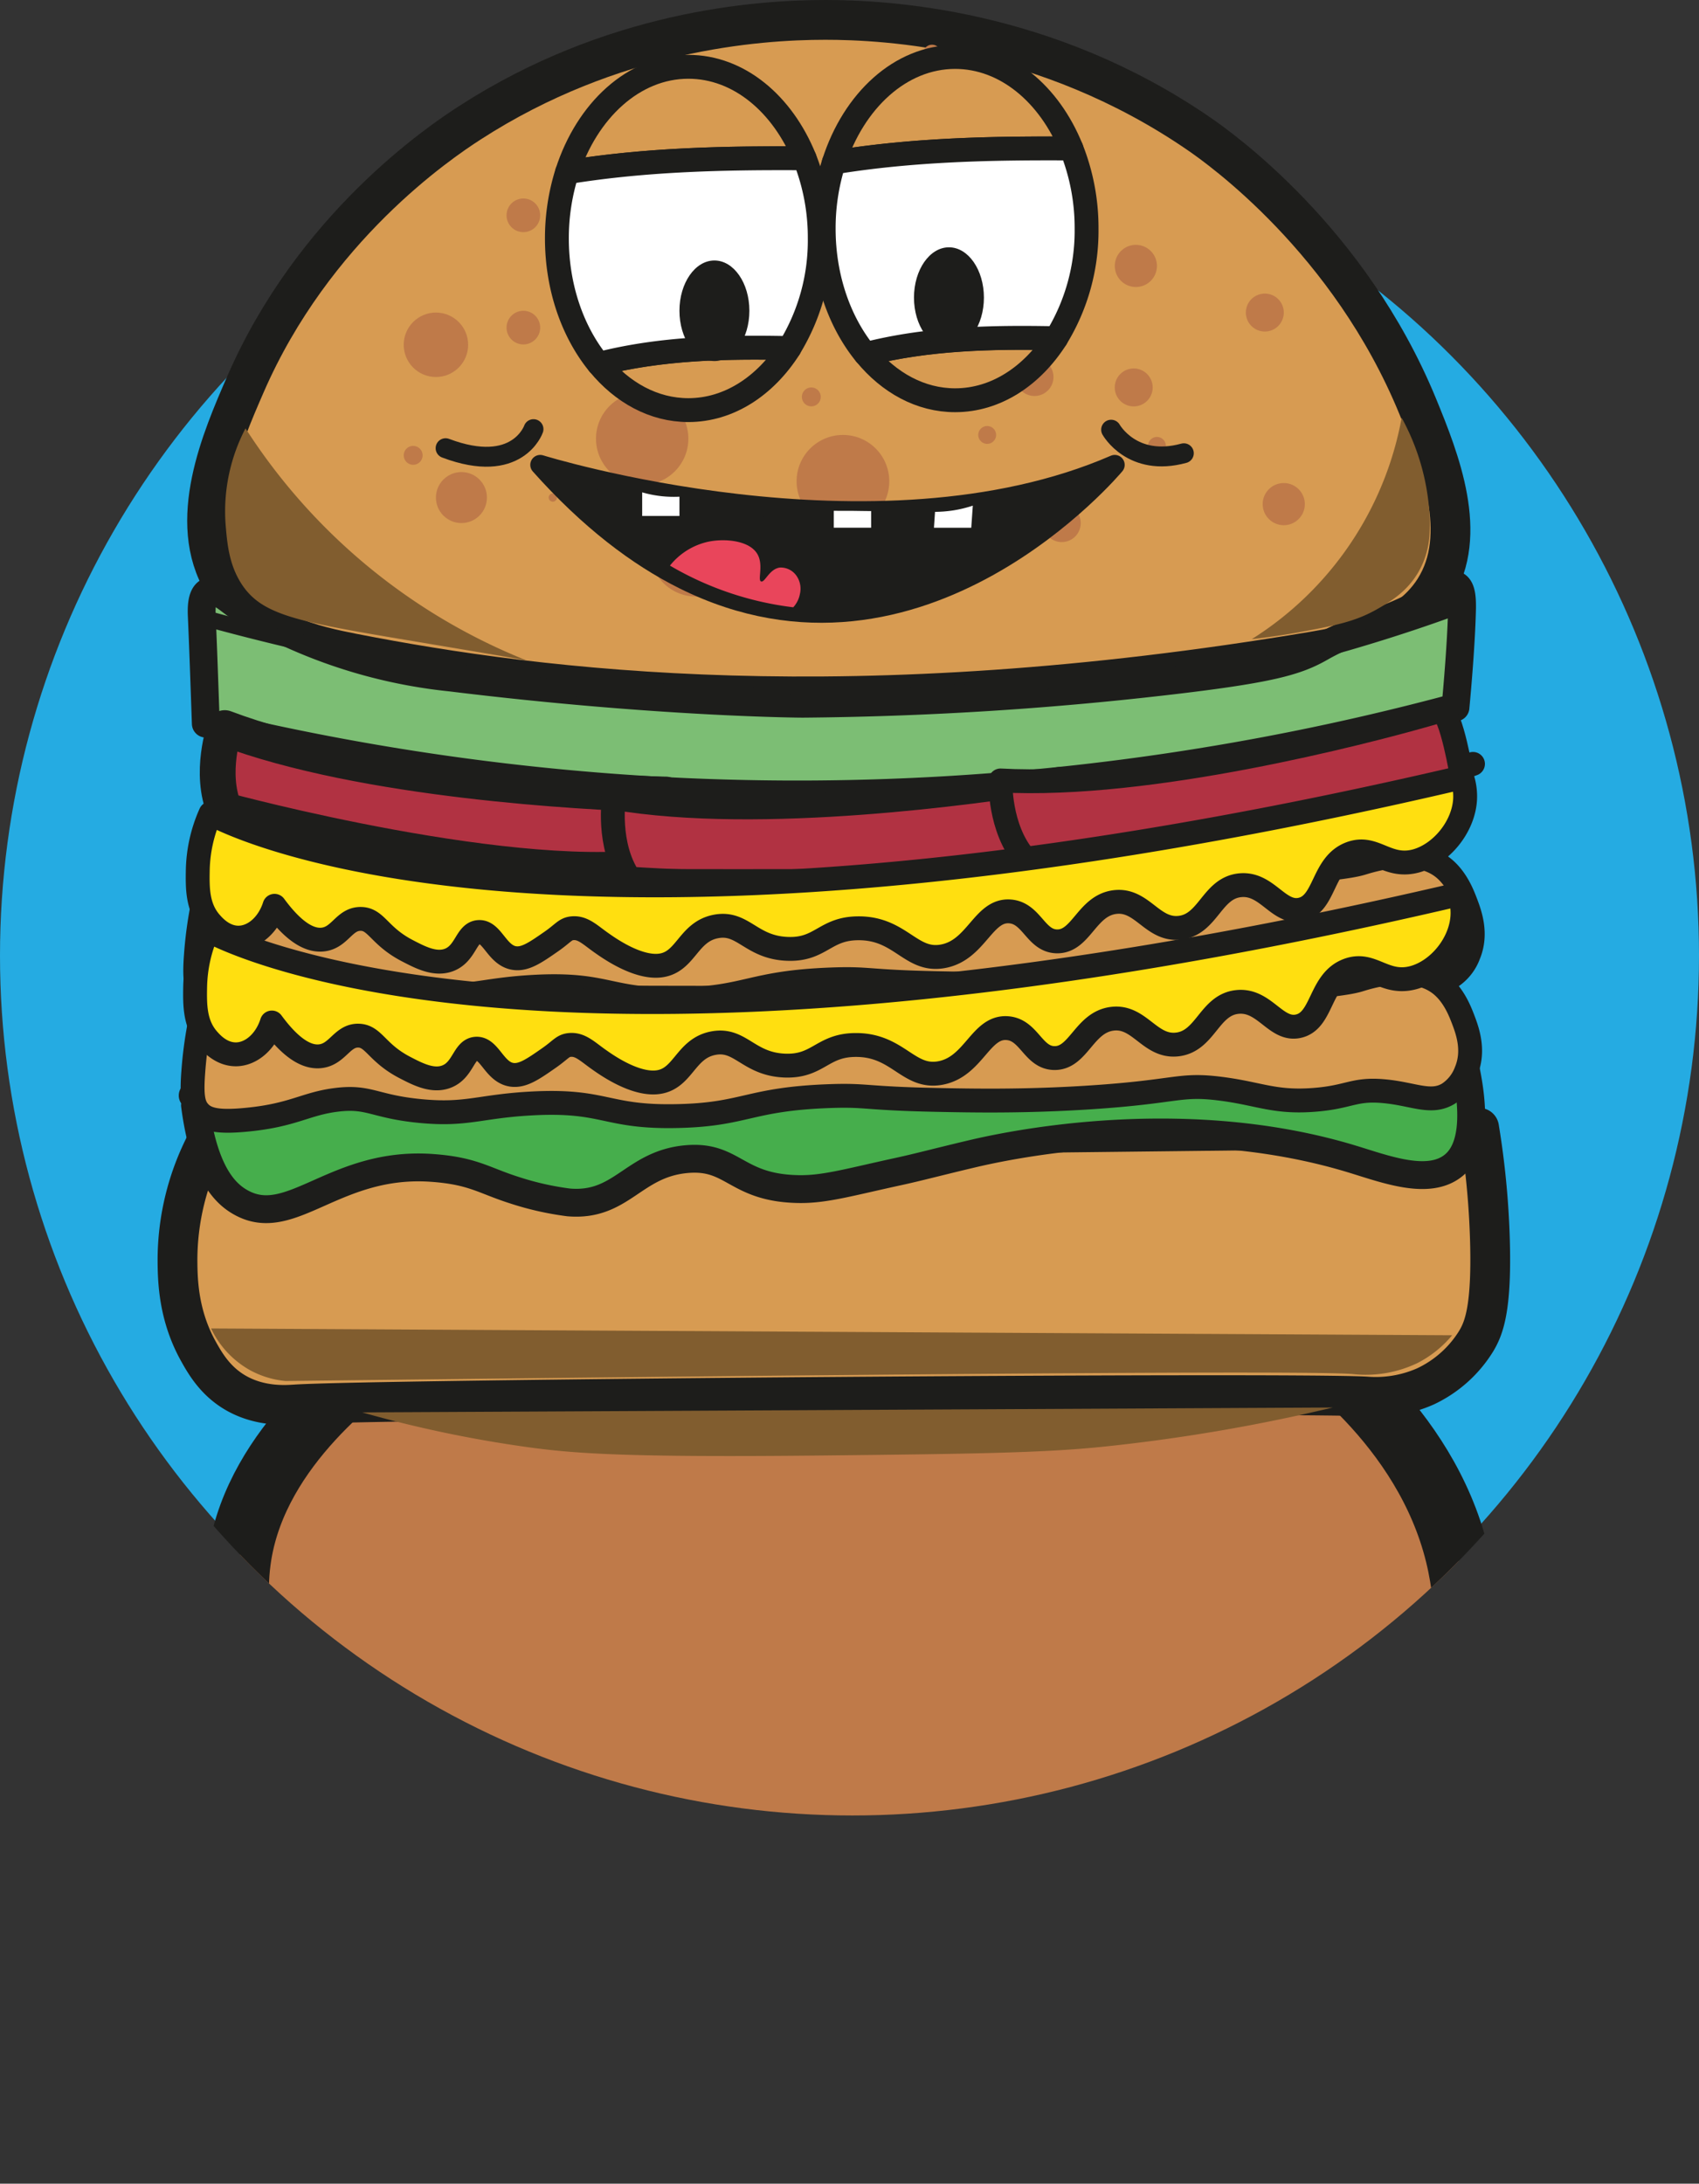 <svg xmlns="http://www.w3.org/2000/svg" xmlns:xlink="http://www.w3.org/1999/xlink" viewBox="0 0 427.12 548.85"><rect x="0" y="0" width="427.12" height="548.85" fill="#333333" stroke="none"/><defs><style>.cls-1,.cls-18,.cls-7,.cls-8{fill:none;}.cls-2{fill:#25abe2;}.cls-3{clip-path:url(#clip-path);}.cls-14,.cls-4{fill:#bf7a49;}.cls-10,.cls-11,.cls-12,.cls-13,.cls-15,.cls-17,.cls-18,.cls-4,.cls-5,.cls-6,.cls-7,.cls-8,.cls-9{stroke:#1d1d1b;}.cls-4{stroke-miterlimit:10;stroke-width:16px;}.cls-11,.cls-5{fill:#d79b52;}.cls-10,.cls-11,.cls-12,.cls-13,.cls-15,.cls-17,.cls-18,.cls-5,.cls-6,.cls-7,.cls-8,.cls-9{stroke-linecap:round;stroke-linejoin:round;}.cls-5{stroke-width:10px;}.cls-6{fill:#7cbe74;}.cls-13,.cls-6{stroke-width:7px;}.cls-7{stroke-width:4px;}.cls-10,.cls-11,.cls-12,.cls-15,.cls-8{stroke-width:6px;}.cls-10,.cls-9{fill:#b13242;}.cls-9{stroke-width:9px;}.cls-12{fill:#ffdf10;}.cls-13{fill:#46ae4c;}.cls-15,.cls-20{fill:#fff;}.cls-16,.cls-17{fill:#1d1d1b;}.cls-17,.cls-18{stroke-width:5px;}.cls-19{fill:#e9455b;}.cls-21{fill:#815d2f;}</style><clipPath id="clip-path"><circle class="cls-1" cx="214.29" cy="242.75" r="213.56"/></clipPath></defs><g id="Capa_2" data-name="Capa 2"><g id="Burguer"><circle class="cls-2" cx="213.56" cy="240.18" r="213.56"/><g class="cls-3"><path class="cls-4" d="M60.31,390.76c4.49-27.4,30.55-46.22,39.54-52.72,27.72-20,58.85-20.52,120-20.7,51-.14,77.06.09,100.72,15.05,9.2,5.82,37.75,25.84,45.73,58.37,14.12,57.57-42.33,129.37-105.5,146.1C162.83,562.81,49.58,456.12,60.31,390.76Z"/></g><path class="cls-5" d="M88.68,164.22c47.55,9.31,125.59,19,241.37-.46,8.13-1.37,23.3-4.13,30.58-15.64,8.71-13.75,1.35-32.4-4.23-46-17.19-41.84-49.78-64.9-54.89-68.42C262.74,7,222.65,5,207.47,5c-17.37,0-53.53,2.74-89.33,25.85-7.86,5.07-39.31,26.36-56.45,65.77-5.92,13.61-15,34.48-5.51,50.06C63.76,159.11,79.68,162.45,88.68,164.22Z"/><path class="cls-6" d="M50.74,155.13c.32,7.29.63,16.13,1,26.75a632.43,632.43,0,0,0,120.76,17.19A636.13,636.13,0,0,0,365.9,177.8c.45-4.81,1.47-16.37,1.65-25,0-1.64.06-5-1.57-5.72-1.38-.63-3.29.87-3.82,1.26-8.88,6.72-20.48,8.88-30.14,14.42-6,3.42-12.34,5.4-39,8.47a855.37,855.37,0,0,1-91.28,5.65s-36.22-.18-88.45-6.59a129.2,129.2,0,0,1-39-10.35c-5.43-2.44-10.94-4.93-15.71-8.48-2-1.49-4.5-3.56-6.17-2.74C50.49,149.6,50.66,153.38,50.74,155.13Z"/><path class="cls-7" d="M367.55,152c-6.92,2.58-16.78,6-28.78,9.49-54.53,15.69-98.63,15.65-134.25,15.36a599.06,599.06,0,0,1-124-14.28c-12.22-2.72-22.42-5.39-29.82-7.44"/><path class="cls-8" d="M370.3,192c-6.92,2.58-16.78,6-28.79,9.49-54.53,15.69-98.62,15.66-134.25,15.36A597.62,597.62,0,0,1,83.31,202.56c-12.22-2.72-22.42-5.38-29.83-7.43"/><path class="cls-9" d="M56.5,183s-4,11.27,0,20.68c0,0,74.62,20.23,110.85,13.64,0,0,2.41-16.61,0-17.62,0,0-1.49,0-4.15-.11C147.61,199.06,91.62,196.29,56.5,183Z"/><path class="cls-10" d="M154.33,200.53s-1.82,11.83,3.94,20.3c0,0,77.11,5.62,111.42-7.76,0,0-.8-16.76-3.36-17.3,0,0-1.47.26-4.1.68C246.83,198.91,191.34,206.88,154.33,200.53Z"/><path class="cls-10" d="M251.52,196.16s-.45,12,6.24,19.71c0,0,77.25-3.25,109.79-20.48,0,0-2.71-16.56-5.32-16.79,0,0-1.42.42-4,1.14C343.23,184,289,198.22,251.52,196.16Z"/><path class="cls-11" d="M52.54,220.72c202,1.91,277.42-.11,289.68-3.71,2-.58,13.32-4.44,20.39.94,3.45,2.63,5.08,6.85,5.82,8.79,1.07,2.79,3,7.88.81,13.17a11.45,11.45,0,0,1-4.44,5.64c-4.44,2.7-8.77,0-16.31-.63s-8.6,1.53-17.56,2.2c-10,.75-13.72-1.59-23.53-2.82-10.35-1.3-10.52.75-32.62,2.19-16.58,1.08-30,.81-38.9.63-18.17-.37-17.2-1.31-27-.94-20,.76-20.88,4.59-37.64,5-18.59.46-18.17-4.23-37.33-3.14-12.79.73-16,3-27.6,1.88s-12.77-3.82-21-2.82c-7.84.95-10.85,3.86-22.58,5-7.28.71-10.18,0-11.92-1.88-1.61-1.72-2-4.13-1.57-10A101.6,101.6,0,0,1,52.54,220.72Z"/><path class="cls-12" d="M52.93,204.45s78.68,46.18,314.62-9.06a14.88,14.88,0,0,1,.77,5.44c-.36,7-6,13.79-12.3,15.55-7.34,2-10.42-4.11-16.47-1.88-7.24,2.67-6.3,12.75-12.5,14.1-5.67,1.23-8.45-6.75-15.26-6.1-7.16.68-8,9.87-15.18,10.68-6.93.79-9.45-7.31-16.34-6.45-7.11.89-8.45,10-14.59,9.88-5.34-.12-6.25-7.09-11.76-7.53-6.78-.53-8.43,9.79-16.94,11.29-8,1.43-10.57-7.1-21.17-7.05-8.49,0-9.41,5.51-17.88,5.17-9.16-.36-11.09-6.89-17.88-5.64-7.34,1.35-7.58,9.44-14.59,9.88-5.6.35-12.33-4.4-14.11-5.65-3-2.08-4.79-4.06-7.53-3.76-1.75.19-2.21,1.22-5.17,3.29-3.81,2.65-6.35,4.42-8.94,4.24-4.74-.34-5.86-6.89-9.41-6.59-3.15.26-3.16,5.48-7.53,7.06-3.45,1.23-7.12-.68-10.35-2.36-7.18-3.72-7.79-8-11.77-8-4.13,0-5.14,4.65-9.41,5.18-2.75.34-6.74-1-12.23-8.47-1.51,4.76-5.15,7.93-8.94,8s-6.34-2.9-7.13-3.8c-3.37-3.86-3.29-8.77-3.22-13.14A36.52,36.52,0,0,1,52.93,204.45Z"/><path class="cls-5" d="M51.9,287.13l319.94-3.67a211.64,211.64,0,0,1,2.72,28.19c.5,17.39-1.55,22.28-3.5,25.5a29.94,29.94,0,0,1-12.7,11.31A30.83,30.83,0,0,1,343.43,351c-20.19-1.09-248.77.68-269.2,2-2.23.14-9.24.73-15.67-3.33-4.67-2.95-7.05-7.1-8.67-10-5.08-9.11-5.24-17.91-5.27-22.87A64,64,0,0,1,51.9,287.13Z"/><path class="cls-13" d="M48.44,275.35l320.14-6.1c1.67,8.31,2.58,19-3.15,23.66-6.26,5.12-17,1-25.41-1.56-44.26-13.51-90.07-2.66-96-1.26-9,2.14-13,3.24-18.08,4.35-12.48,2.71-18.6,4.55-25.21,4.43-15.88-.28-16.29-8.63-28.23-7.52-13.38,1.24-16.22,12-29.54,10.87a73.73,73.73,0,0,1-13.68-3.09c-7.79-2.48-10.38-4.86-20.77-5.59-24-1.67-35,15.22-47.36,9-4.32-2.17-9.86-7.29-12.13-24.75"/><path class="cls-11" d="M51.88,250.05c202,1.92,277.41-.1,289.68-3.71,1.95-.58,13.32-4.44,20.38.94,3.46,2.63,5.08,6.86,5.83,8.79,1.07,2.8,3,7.88.81,13.18a11.55,11.55,0,0,1-4.44,5.63c-4.44,2.71-8.77.05-16.31-.62s-8.6,1.52-17.57,2.19c-10,.75-13.71-1.59-23.52-2.82-10.35-1.3-10.53.75-32.62,2.19-16.58,1.09-30,.81-38.9.63-18.17-.37-17.2-1.31-27-.94-20,.76-20.88,4.6-37.64,5-18.59.47-18.17-4.23-37.33-3.14-12.79.73-16,3-27.6,1.88s-12.77-3.82-21-2.82c-7.84.95-10.85,3.87-22.58,5-7.28.72-10.18,0-11.92-1.88-1.61-1.72-2-4.13-1.57-10A101.72,101.72,0,0,1,51.88,250.05Z"/><path class="cls-12" d="M52.27,233.78s78.67,46.18,314.62-9.05a14.82,14.82,0,0,1,.76,5.43c-.35,7-5.95,13.8-12.29,15.55-7.35,2-10.42-4.11-16.47-1.88-7.24,2.67-6.31,12.75-12.5,14.1-5.67,1.24-8.45-6.75-15.26-6.1-7.16.68-8,9.87-15.18,10.69-6.93.78-9.45-7.32-16.34-6.46-7.11.89-8.45,10-14.59,9.88-5.34-.12-6.26-7.09-11.76-7.52-6.78-.54-8.43,9.78-16.94,11.29-8,1.42-10.57-7.1-21.17-7.06-8.49,0-9.41,5.51-17.88,5.18-9.17-.37-11.09-6.9-17.88-5.65-7.34,1.35-7.59,9.44-14.59,9.88-5.6.35-12.33-4.39-14.11-5.65-3-2.08-4.79-4.06-7.53-3.76-1.75.19-2.21,1.23-5.18,3.29-3.8,2.65-6.34,4.42-8.94,4.24-4.74-.33-5.85-6.89-9.41-6.59-3.14.27-3.15,5.49-7.52,7.06-3.45,1.24-7.13-.68-10.35-2.35-7.18-3.73-7.79-8-11.77-8s-5.14,4.65-9.41,5.17c-2.75.34-6.74-1-12.23-8.47-1.51,4.76-5.15,7.93-8.94,8s-6.34-2.9-7.13-3.8c-3.37-3.86-3.29-8.76-3.22-13.14A36.55,36.55,0,0,1,52.27,233.78Z"/><circle class="cls-14" cx="153.01" cy="58.88" r="1.04"/><circle class="cls-14" cx="138.97" cy="125.06" r="1.04"/><circle class="cls-14" cx="206.06" cy="54.12" r="5.81"/><circle class="cls-14" cx="192.4" cy="32.98" r="5.81"/><circle class="cls-14" cx="265.88" cy="36.65" r="5.81"/><circle class="cls-14" cx="240.11" cy="66.34" r="5.81"/><circle class="cls-14" cx="203.96" cy="99.76" r="2.38"/><circle class="cls-14" cx="214.29" cy="84.37" r="2.38"/><circle class="cls-14" cx="179.6" cy="82.34" r="2.38"/><circle class="cls-14" cx="103.87" cy="114.45" r="2.38"/><circle class="cls-14" cx="285.01" cy="97.38" r="4.77"/><circle class="cls-14" cx="266.92" cy="131.48" r="4.77"/><circle class="cls-14" cx="260.07" cy="94.76" r="4.77"/><circle class="cls-14" cx="317.97" cy="78.56" r="4.77"/><circle class="cls-14" cx="285.55" cy="66.84" r="5.3"/><circle class="cls-14" cx="322.73" cy="126.71" r="5.3"/><circle class="cls-14" cx="211.91" cy="120.97" r="11.65"/><circle class="cls-14" cx="116" cy="125.06" r="6.41"/><circle class="cls-14" cx="109.59" cy="86.66" r="8.1"/><circle class="cls-14" cx="161.44" cy="110.26" r="11.61"/><circle class="cls-14" cx="174.98" cy="138.33" r="11.61"/><circle class="cls-14" cx="177.21" cy="61.38" r="9.38"/><circle class="cls-14" cx="163.36" cy="28.15" r="9.38"/><circle class="cls-14" cx="234.31" cy="13.48" r="2.25"/><circle class="cls-14" cx="248.17" cy="109.32" r="2.25"/><circle class="cls-14" cx="290.85" cy="112.07" r="2.25"/><circle class="cls-14" cx="131.57" cy="82.34" r="4.23"/><circle class="cls-14" cx="131.57" cy="54.12" r="4.23"/><path class="cls-11" d="M202.28,39.79c-5.54-13.69-16.55-23-29.23-23-13.74,0-25.51,11-30.5,26.53C162.46,40.05,182.37,39.67,202.28,39.79Z"/><path class="cls-11" d="M150.52,91.48c5.9,7.19,13.82,11.6,22.53,11.6,10.21,0,19.34-6.06,25.41-15.57C182.28,87.15,166.15,87.52,150.52,91.48Z"/><path class="cls-15" d="M202.28,39.79c-19.91-.12-39.82.26-59.73,3.51A54.84,54.84,0,0,0,140,59.92c0,12.46,4.05,23.68,10.51,31.56,15.63-4,31.76-4.33,47.94-4a51.57,51.57,0,0,0,7.63-27.59A53.81,53.81,0,0,0,202.28,39.79Z"/><path class="cls-11" d="M269.34,37.32c-5.54-13.69-16.55-23-29.23-23-13.73,0-25.51,11-30.49,26.53C229.52,37.58,249.43,37.2,269.34,37.32Z"/><path class="cls-11" d="M217.59,89c5.9,7.19,13.82,11.6,22.52,11.6,10.22,0,19.35-6.06,25.41-15.57C249.35,84.68,233.22,85.05,217.59,89Z"/><path class="cls-15" d="M269.34,37.32c-19.91-.12-39.82.26-59.72,3.51a54.55,54.55,0,0,0-2.55,16.63c0,12.45,4.05,23.67,10.52,31.55,15.63-4,31.76-4.33,47.93-4a51.48,51.48,0,0,0,7.64-27.58A53.83,53.83,0,0,0,269.34,37.32Z"/><ellipse class="cls-16" cx="179.6" cy="78.11" rx="8.79" ry="12.64"/><ellipse class="cls-16" cx="238.56" cy="74.8" rx="8.79" ry="12.64"/><path class="cls-17" d="M135.81,116.84s84.12,26.19,144.43,0c0,0-48.66,58.43-108.27,28.82C160.24,139.83,148.09,130.6,135.81,116.84Z"/><path class="cls-18" d="M279.33,108s5.28,9.49,18.28,5.92"/><path class="cls-18" d="M134.12,107.86s-4,11.63-22.1,4.79"/><path class="cls-19" d="M168.42,142.16a80.24,80.24,0,0,0,31,10.48,6.79,6.79,0,0,0,1.67-3.33,5.71,5.71,0,0,0-.86-4.59,4.83,4.83,0,0,0-4.14-2.07c-2.68.31-3.8,3.82-4.75,3.5s.67-4.06-.91-6.84c-2-3.53-8.33-4-12.34-3.16A17,17,0,0,0,168.42,142.16Z"/><path class="cls-20" d="M161.44,123.75v5.93h9.37v-4.84a29.56,29.56,0,0,1-4.33-.11A28.88,28.88,0,0,1,161.44,123.75Z"/><path class="cls-20" d="M209.6,128.39v4.25H219v-4.18c-1.52,0-3.06-.05-4.61-.06S211.18,128.38,209.6,128.39Z"/><path class="cls-20" d="M235.06,128.65l-.27,4h9.38l.39-5.56a30.09,30.09,0,0,1-4.88,1.19A31.33,31.33,0,0,1,235.06,128.65Z"/><path class="cls-21" d="M132.06,363.65c12,1.68,24.52,2.71,75.51,2.17,36.06-.39,54.4-.62,69.49-2.17a445.69,445.69,0,0,0,58-9.88L91.06,355A308,308,0,0,0,132.06,363.65Z"/><path class="cls-21" d="M53.06,333.9l312,1.71a27.8,27.8,0,0,1-8.75,7,30.05,30.05,0,0,1-16.25,2.75c-11.6-.93-118.3,0-268.25,1.75a23.05,23.05,0,0,1-9-2.75A23.58,23.58,0,0,1,53.06,333.9Z"/><path class="cls-21" d="M314.68,160.65A83.43,83.43,0,0,0,352.37,105a57.54,57.54,0,0,1,6.94,23.37c.34,4.9.34,10.13-2.75,15.44-2.94,5.06-7.24,7.52-10.5,9.38-5.33,3-10.16,4-19.63,5.75C321.59,159.8,317.53,160.33,314.68,160.65Z"/><path class="cls-21" d="M132.39,166a150.11,150.11,0,0,1-70.67-58.33,45,45,0,0,0-5,24.21c.39,4.68.84,10.07,4.07,15,5.64,8.54,15.83,9.65,51,15.6C120.91,164,128.22,165.24,132.39,166Z"/></g></g></svg>